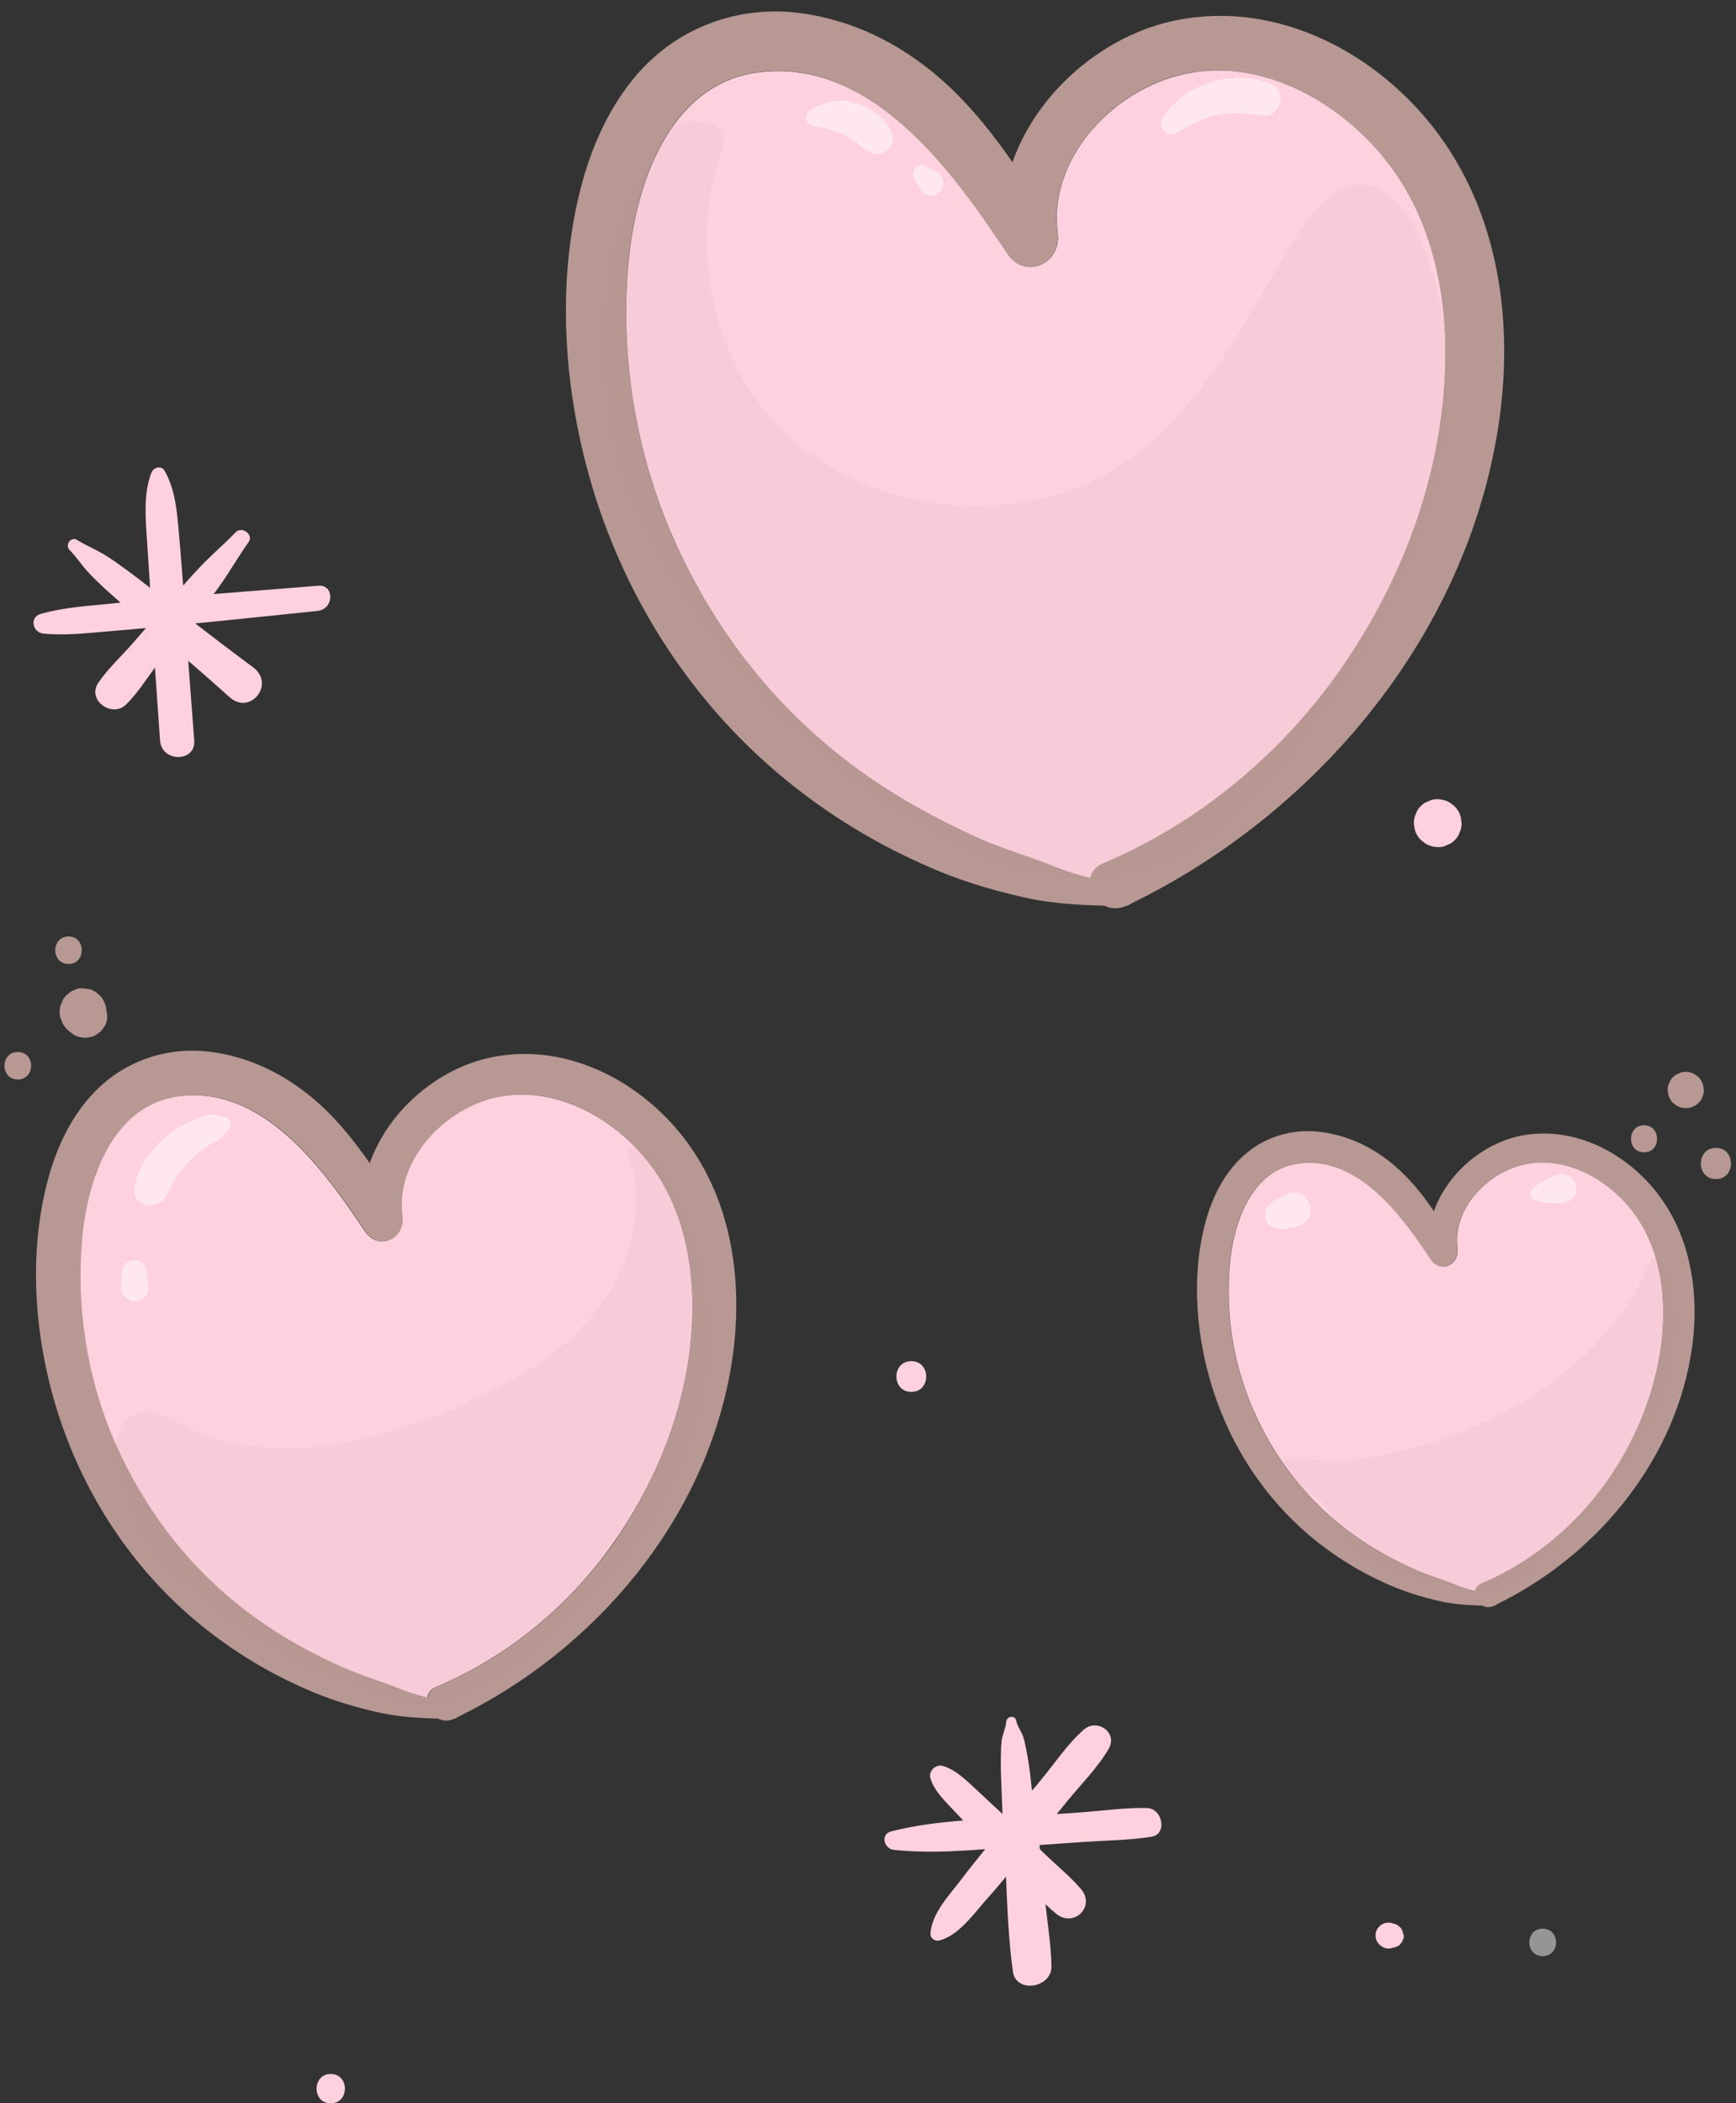 <?xml version="1.0" encoding="UTF-8"?><svg xmlns="http://www.w3.org/2000/svg" xmlns:xlink="http://www.w3.org/1999/xlink" height="910.3" preserveAspectRatio="xMidYMid meet" version="1.0" viewBox="191.7 100.7 751.7 910.3" width="751.7" zoomAndPan="magnify"><rect x="191.7" y="100.7" width="751.7" height="910.3" fill="#333333" stroke="none"/><g><g><g><g><g id="change1_10"><path d="M910.3,618.4c14.7,19.9,17.6,45.9,13.4,69.7c-8.2,46.8-41.9,86.5-84,107c-0.3,0.3-0.7,0.5-1.1,0.6 c-1.8,0.8-3.5,0.7-4.9-0.1c-5.9-0.2-11.9-0.5-17.5-1.7c-6.9-1.5-13.7-3.5-20.2-6.1c-13.7-5.6-26.4-13.3-37.6-22.8 c-19.2-16.4-33.4-38-41.2-62c-7.4-22.7-9.8-48.6-3.9-71.9c2.8-11.1,8-22.2,16.6-30c9.1-8.4,21.4-12.1,33.7-10.5 c13,1.6,24.8,7.8,34.3,16.7c5.7,5.3,10.4,11.3,14.7,17.6c5.7-16.2,21.1-29.4,37.8-32.7C873.6,587.7,896.7,600,910.3,618.4z M910.8,684.3c2.8-20,0.7-42.2-11.8-58.8c-11-14.5-30.2-25.4-48.8-20.5c-15.3,4.1-29.7,19.4-27.5,36.1c0.9,7-7.5,10.9-11.6,4.7 c-12.6-18.8-31.3-45.1-57.4-41.5c-20.4,2.8-28,26.1-29.6,43.7c-1.9,21.3,1.6,43.2,10.2,62.9c9,20.6,22.7,38.4,40.6,52 c9.4,7.1,19.7,12.9,30.5,17.6c5.4,2.3,11,3.9,16.4,6.1c2.7,1.1,5.6,2,8.4,2.7c0.3-1.4,1.1-2.6,2.9-3.3 c21.8-9.2,40.7-24.8,54.3-44.2C899.5,724.8,908,705,910.8,684.3z" fill="#b79892"/></g><g id="change2_7"><path d="M899,625.5c12.5,16.6,14.6,38.8,11.8,58.8c-2.9,20.7-11.3,40.5-23.3,57.5c-13.6,19.3-32.5,35-54.3,44.2 c-1.7,0.7-2.6,2-2.9,3.3c-2.9-0.7-5.7-1.6-8.4-2.7c-5.4-2.2-11-3.8-16.4-6.1c-10.8-4.7-21.1-10.5-30.5-17.6 c-17.9-13.6-31.6-31.4-40.6-52c-8.6-19.6-12.1-41.5-10.2-62.9c1.6-17.7,9.2-40.9,29.6-43.7c26.1-3.6,44.9,22.7,57.4,41.5 c4.2,6.2,12.5,2.3,11.6-4.7c-2.2-16.8,12.1-32,27.5-36.1C868.8,600.1,888.1,611,899,625.5z" fill="#ffd1df"/></g><g id="change1_11"><path d="M814.5,158.7c27.8,37.6,33.1,86.5,25.2,131.4c-15.4,88.2-78.9,163-158.3,201.7c-0.6,0.5-1.3,0.9-2.2,1 c-3.4,1.5-6.6,1.2-9.2-0.1c-11-0.3-22.5-1-33-3.2c-12.9-2.8-25.9-6.5-38.1-11.5c-25.8-10.6-49.7-25-70.9-43.1 c-36.2-30.8-62.9-71.6-77.7-116.7c-14-42.7-18.4-91.6-7.3-135.5c5.3-20.9,15.1-41.9,31.2-56.6c17.2-15.7,40.4-22.7,63.5-19.8 c24.5,3.1,46.6,14.7,64.6,31.5c10.7,10,19.6,21.3,27.8,33.1c10.8-30.6,39.7-55.3,71.3-61.5C745.3,100.7,788.8,124,814.5,158.7z M815.5,282.9c5.2-37.7,1.4-79.6-22.2-110.9c-20.7-27.4-57-47.9-91.9-38.6c-28.9,7.7-55.9,36.5-51.8,68.1 c1.7,13.3-14,20.6-21.9,8.8c-23.7-35.5-59-85-108.2-78.3c-38.5,5.3-52.8,49.1-55.8,82.4c-3.5,40.2,3,81.5,19.2,118.5 c17,38.8,42.8,72.3,76.6,98c17.7,13.4,37.1,24.3,57.4,33.1c10.1,4.4,20.7,7.4,30.9,11.5c5.2,2.1,10.5,3.7,15.9,5.1 c0.5-2.6,2.1-4.9,5.4-6.3c41.1-17.3,76.8-46.8,102.4-83.2C794.1,359.2,810.1,321.8,815.5,282.9z" fill="#b79892"/></g><g id="change2_8"><path d="M793.3,172c23.6,31.2,27.5,73.2,22.2,110.9c-5.4,39-21.4,76.3-43.9,108.3c-25.7,36.4-61.3,65.9-102.4,83.2 c-3.2,1.4-4.9,3.7-5.4,6.3c-5.4-1.4-10.8-3-15.9-5.1c-10.2-4.1-20.8-7.1-30.9-11.5c-20.3-8.9-39.7-19.7-57.4-33.1 c-33.8-25.6-59.6-59.2-76.6-98c-16.2-37-22.8-78.3-19.2-118.5c3-33.3,17.3-77.1,55.8-82.4c49.3-6.7,84.6,42.8,108.2,78.3 c7.8,11.7,23.6,4.4,21.9-8.8c-4.1-31.7,22.8-60.4,51.8-68.1C736.3,124.1,772.6,144.6,793.3,172z" fill="#ffd1df"/></g><g id="change1_12"><path d="M489.2,595c20.7,28,24.7,64.6,18.9,98.2c-11.5,65.9-58.9,121.7-118.2,150.6c-0.4,0.4-1,0.7-1.6,0.8 c-2.5,1.2-4.9,0.9-6.9-0.1c-8.2-0.2-16.8-0.8-24.6-2.4c-9.7-2.1-19.3-4.9-28.4-8.6c-19.3-7.9-37.1-18.7-53-32.2 c-27-23-46.9-53.5-58-87.2c-10.5-31.9-13.7-68.4-5.4-101.1c3.9-15.6,11.2-31.3,23.3-42.3c12.9-11.8,30.2-17,47.4-14.8 c18.3,2.3,34.8,11,48.3,23.5c8,7.4,14.6,15.9,20.8,24.7c8.1-22.8,29.7-41.3,53.2-45.9C437.6,551.7,470.1,569.1,489.2,595z M490,687.7c3.9-28.1,1-59.5-16.6-82.8c-15.4-20.4-42.6-35.8-68.6-28.8c-21.6,5.8-41.7,27.2-38.6,50.9 c1.3,9.9-10.5,15.4-16.3,6.6c-17.7-26.5-44-63.5-80.8-58.4c-28.7,3.9-39.4,36.6-41.6,61.5c-2.6,30,2.2,60.9,14.3,88.5 c12.7,28.9,31.9,54,57.2,73.1c13.2,10,27.7,18.1,42.9,24.7c7.5,3.3,15.5,5.5,23.1,8.6c3.8,1.6,7.8,2.8,11.9,3.8 c0.4-1.9,1.6-3.6,4-4.7c30.7-12.9,57.3-35,76.5-62.1C474,744.7,486,716.8,490,687.7z" fill="#b79892"/></g><g id="change2_9"><path d="M473.4,604.9c17.6,23.3,20.5,54.7,16.6,82.8c-4,29.1-16,57-32.8,80.9c-19.2,27.2-45.8,49.2-76.5,62.1 c-2.4,1-3.7,2.8-4,4.7c-4-1-8-2.2-11.9-3.8c-7.6-3.1-15.5-5.3-23.1-8.6c-15.2-6.6-29.7-14.7-42.9-24.7 c-25.2-19.1-44.5-44.2-57.2-73.1c-12.1-27.6-17-58.5-14.3-88.5c2.2-24.9,12.9-57.6,41.6-61.5c36.8-5,63.1,31.9,80.8,58.4 c5.9,8.8,17.6,3.3,16.3-6.6c-3.1-23.6,17-45.1,38.6-50.9C430.8,569.2,458,584.5,473.4,604.9z" fill="#ffd1df"/></g></g></g><g id="change2_1"><path d="M329.6,354.2c-15.1,1.2-30.3,2.4-45.4,3.6c1-1.3,1.9-2.5,2.8-3.8c4.3-6.1,8-12.6,12.3-18.6 c2.4-3.3-2.8-7.2-5.6-4.3c-5,5.2-10.5,9.8-15.4,15c-2.5,2.6-4.9,5.3-7.3,8c-0.6-7.4-1.1-14.8-1.8-22.2c-0.8-9.3-1.5-19.1-6.2-27.4 c-1.4-2.5-4.7-1.6-5.7,0.7c-3.5,9-2.6,19.2-2,28.6c0.5,7.1,0.9,14.2,1.4,21.3c-3.8-2.9-7.6-5.9-11.5-8.7c-2.9-2.1-5.8-4.2-8.9-6 c-3.6-2.1-7.7-3.8-11.2-6c-2.6-1.7-5.4,2.1-3.3,4.3c2.7,2.7,5,6.2,7.6,9.1c2.6,2.9,5.5,5.6,8.4,8.3c2,1.8,4.1,3.6,6.1,5.4 c-1.6,0.2-3.1,0.3-4.7,0.5c-10,1-20.1,1.6-29.9,4.4c-4.9,1.4-3.5,8,1.1,8.5c9.9,1,19.8-0.3,29.7-1.1c4.9-0.4,9.9-0.8,14.8-1.3 c-2,2.3-3.9,4.6-5.9,6.8c-4.9,5.6-10.6,10.8-14.8,17c-4.9,7.4,6,15.3,12.1,9.3c4.8-4.7,8.5-10.6,12.5-16 c0.7,10.5,1.5,21.1,2.2,31.6c0.7,9.5,15.5,9.5,14.8,0c-0.9-11.5-1.7-23-2.6-34.5c6.1,5.2,12.1,10.5,18,15.8 c8.9,7.9,19.8-5.8,10.1-13c-8.4-6.2-16.8-12.6-25.1-19c17.7-1.7,35.4-3.6,53-5.4C336.4,364.3,336.6,353.7,329.6,354.2z" fill="#ffd1df"/></g><g id="change2_2"><path d="M688.3,883.2c-9.1-0.2-18.4,1.1-27.5,1.8l-11.5,0.8c1.4-1.8,2.9-3.5,4.3-5.3c6-7.4,13.5-14.8,18.2-23 c4-7-5-13.2-10.7-8.3c-7.2,6.2-13,15.1-19.1,22.4c-1.1,1.4-2.3,2.7-3.4,4.1c-0.2-1.4-0.4-2.9-0.5-4.3c-0.5-4.4-1.1-8.9-2-13.3 c-0.4-1.9-0.7-3.8-1.3-5.6c-0.8-2.5-2.6-4.6-3.1-7.2c-0.6-2.5-4.2-1.8-4.3,0.6c-0.2,2.8-1.7,5.6-2,8.4c-0.2,1.8-0.3,3.5-0.3,5.3 c-0.1,4.6,0,9.1,0.2,13.7c0.2,4.2,0.3,8.4,0.5,12.5c-3.4-3.2-6.8-6.3-10.2-9.5c-4.6-4.2-9.5-9.5-15.6-11.3 c-3.1-0.9-6.4,2.2-5.4,5.4c1.8,5.8,6.8,10.3,10.9,14.7c1.1,1.2,2.2,2.3,3.3,3.5c-10.5,0.8-21,2.1-31.2,4.7c-4.8,1.2-3.2,7.5,1.1,8 c13.1,1.4,26.4,0.7,39.6-0.3c-3.6,4.4-7.1,8.8-10.5,13.3c-5.1,6.7-12.7,14.5-13.2,23.3c-0.1,2,2,3.4,3.9,2.9 c8.4-2.2,14.8-11.5,20.3-17.7c2.9-3.2,5.7-6.5,8.5-9.9c0.6,13.7,1.1,27.6,3,41.1c1.4,9.6,16.8,7.1,16.7-2.3 c-0.2-8.9-1.6-18-2.6-26.9c1.5,1.5,3.1,2.9,4.7,4.2c7.6,6.1,17.1-3.2,10.7-10.7c-4.2-5-9.5-9.3-14.3-13.9 c-1.2-1.1-2.4-2.2-3.5-3.4c-0.1-0.6-0.1-1.2-0.2-1.8c6.8-0.5,13.6-0.9,20.4-1.4c9.3-0.6,18.9-0.7,28.2-2.2 C697.2,894.5,695.2,883.4,688.3,883.2z" fill="#ffd1df"/></g><g id="change2_3"><path d="M799.2,937.1c-0.2-0.4-0.4-0.9-0.5-1.3c-0.3-0.6-0.8-1.1-1.4-1.5c-0.5-0.5-1.1-0.8-1.8-1 c-0.2,0-0.5-0.1-0.7-0.1c-0.1-0.1-0.3-0.1-0.4-0.2c-0.8-0.2-1.5-0.3-2.3-0.1c-0.5,0-1,0.1-1.4,0.4c-0.5,0.1-0.9,0.4-1.2,0.7 c-0.4,0.3-0.8,0.6-1,1c-0.4,0.4-0.6,0.8-0.7,1.2c-0.4,0.7-0.5,1.4-0.5,2.2c0.1,0.5,0.1,1,0.2,1.5c0.2,0.5,0.4,0.9,0.6,1.3 c0.3,0.4,0.6,0.8,0.9,1.1c0.4,0.3,0.8,0.6,1.1,0.9c0.5,0.2,0.9,0.4,1.4,0.6c0.8,0.2,1.5,0.3,2.3,0.1c0.4,0,0.8-0.1,1.1-0.3 c0.2,0,0.5-0.1,0.7-0.1c0.4-0.2,0.9-0.4,1.3-0.5c0.6-0.3,1.1-0.8,1.5-1.4c0.3-0.3,0.6-0.7,0.7-1.2c0.3-0.6,0.5-1.3,0.5-2.1 C799.3,938,799.2,937.6,799.2,937.1z" fill="#ffd1df"/></g><g id="change2_4"><path d="M586.3,689.8c-8.6,0-8.6,13.3,0,13.3C594.9,703.1,594.9,689.8,586.3,689.8z" fill="#ffd1df"/></g><g id="change2_5"><path d="M824.2,454.2c-0.5-1.8-1.4-3.3-2.7-4.6c-0.7-0.5-1.4-1.1-2.1-1.6c-1.6-0.9-3.4-1.4-5.2-1.4 c-1.4-0.1-2.8,0.2-4,0.9c-1.3,0.4-2.4,1.1-3.3,2.1c-1,0.9-1.7,2.1-2.1,3.3c-0.6,1.2-0.9,2.6-0.9,4c0.1,0.9,0.2,1.8,0.4,2.8 c0.5,1.8,1.4,3.3,2.7,4.6c0.7,0.5,1.4,1.1,2.1,1.6c1.6,0.9,3.4,1.4,5.2,1.4c1.4,0.1,2.8-0.2,4-0.9c1.3-0.4,2.4-1.1,3.3-2.1 c1-0.9,1.7-2.1,2.1-3.3c0.6-1.2,0.9-2.6,0.9-4C824.4,456,824.3,455.1,824.2,454.2z" fill="#ffd1df"/></g><g id="change2_6"><path d="M334.9,998.3c-8.1,0-8.2,12.7,0,12.7C343.1,1011,343.1,998.3,334.9,998.3z" fill="#ffd1df"/></g><g id="change1_1"><path d="M903.6,587.7c-7.5,0-7.6,11.7,0,11.7C911.1,599.5,911.1,587.7,903.6,587.7z" fill="#b79892"/></g><g id="change1_2"><path d="M929.2,570.4c-0.4-1.3-1-2.5-2-3.5c-0.5-0.4-1.1-0.8-1.6-1.2c-1.2-0.7-2.5-1.1-4-1.1c-1.1,0-2.1,0.2-3,0.7 c-1,0.3-1.8,0.9-2.5,1.6c-0.8,0.7-1.3,1.6-1.6,2.5c-0.5,0.9-0.7,1.9-0.7,3c0.1,0.7,0.2,1.4,0.3,2.1c0.4,1.3,1,2.5,2,3.5 c0.5,0.4,1.1,0.8,1.6,1.2c1.2,0.7,2.5,1.1,4,1.1c1.1,0,2.1-0.2,3-0.7c1-0.3,1.8-0.9,2.5-1.6c0.8-0.7,1.3-1.6,1.6-2.5 c0.5-0.9,0.7-1.9,0.7-3C929.3,571.8,929.3,571.1,929.2,570.4z" fill="#b79892"/></g><g id="change1_3"><path d="M934.7,597.5c-8.7,0-8.7,13.5,0,13.5C943.4,611,943.4,597.5,934.7,597.5z" fill="#b79892"/></g><g id="change1_4"><path d="M199.4,556c-7.7,0-7.7,11.9,0,11.9C207.1,567.9,207.1,556,199.4,556z" fill="#b79892"/></g><g id="change1_5"><path d="M221.4,506c-7.7,0-7.7,11.9,0,11.9C229,517.9,229,506,221.4,506z" fill="#b79892"/></g><g id="change1_6"><path d="M237.7,537.6l-0.1-0.9c0-0.1,0-0.2-0.1-0.4c-0.1-0.5-0.2-1-0.5-1.4c-0.1-0.5-0.3-1-0.6-1.4 c-0.6-1.2-1.5-2.1-2.6-2.9c-1-0.9-2.1-1.5-3.5-1.8c-0.9-0.1-1.8-0.2-2.7-0.4c-1.4-0.1-2.7,0.2-3.9,0.9c-0.9,0.2-1.6,0.7-2.2,1.3 c-1.1,0.7-2,1.7-2.6,2.9l-1,2.4c-0.5,1.8-0.5,3.6,0,5.4c0.2,0.5,0.4,0.9,0.6,1.4c0.4,1.3,1.1,2.4,2.1,3.3c0.1,0.1,0.2,0.2,0.3,0.3 c0.2,0.2,0.4,0.4,0.7,0.7c0.7,0.5,1.3,1,2,1.5c1.1,0.7,2.3,1.1,3.6,1.2c0.9,0.2,1.7,0.2,2.6,0c1.3-0.1,2.5-0.4,3.6-1.2 c0.7-0.5,1.3-1,2-1.5c0.5-0.7,1-1.3,1.5-2c0.7-1.1,1.1-2.3,1.2-3.6C238.1,540.2,238.1,538.9,237.7,537.6z" fill="#b79892"/></g><g id="change1_7"><path d="M453.1,663.6c-17.5,25-46.1,39.6-74.6,50.5c-33.5,12.8-68.1,19.6-102.3,5.9c-6.1-2.5-13.6-7.8-20.1-8.4 c-6.7-0.7-12.4,5.5-13.8,12.1c-1.3,6.6,0.7,13.3,2.6,19.7c3.5,11.4,7.4,23.3,14.8,32.9c3.6,4.7,7.9,8.6,13.2,11.4 c5.5,2.9,8.8,7.2,13.5,11.4c20.4,18.4,47.3,27.5,72.9,36.1c6,2,12.2,4.1,18.6,3.8c7.9-0.3,15.3-4.2,22.1-8.3 c42.3-25.4,78.7-63.7,93-111c8.1-26.8,8-56.1-0.5-82.8c-3.8-11.8-9.6-27.6-18.8-36.3c-2.1-2-8.4-5.8-9.9-1.8 c-0.7,1.7,1.9,7.4,2.3,9.4c0.6,3.4,0.9,6.8,1,10.3C467.3,634.4,462.2,650.6,453.1,663.6z" fill="#b79892" opacity=".09"/></g><g id="change1_8"><path d="M524.7,280.6c38,44,110.7,52.2,157.5,17.8c32.6-24,50.3-62.6,71.9-96.9c6.3-10,15-20.8,26.8-20.8 c12.6,0.1,21.4,12.6,26.2,24.3c15.2,36.8,14.4,78.9,3,117c-11.4,38.1-32.8,72.6-57.5,103.8c-16.2,20.5-35,40.4-59.4,49.6 c-46.7,17.5-98.1-9.1-136.6-40.8c-46.9-38.7-87.6-88.7-100.8-148.1c-9.1-41.1-2.8-86.8,20-122.6c4.1-6.5,8.9-10.9,17.1-10.9 c5.3,0,11.9,2.2,12.1,8.4c0.2,4-2.4,8.7-3.4,12.6c-1.2,4.9-2.2,9.8-2.8,14.8c-1.3,10-1.3,20.1-0.2,30.1 C501.1,241.3,509.8,263.3,524.7,280.6z" fill="#b79892" opacity=".09"/></g><g id="change1_9"><path d="M886.9,677.6c-28.7,32.4-67.9,49.4-110.2,55.1c-10.3,1.4-20.7-2-31.5,0c0.4-0.1,8,9.7,9,10.7 c3.5,3.3,8.6,5.6,11.6,9.2c2.2,2.7,3.2,6.4,5.3,9.3c3.1,4.4,7,8.2,11.3,11.4c12.7,9.4,28.5,13.4,44.1,15.5c4.7,0.6,9.5,1.1,14.1,0 c8-1.9,14.1-8,19.8-13.8c16.7-17,33.5-34.3,44.9-55.3c7.8-14.4,12.8-30.7,12.5-47.2c-0.1-7.4-0.8-16.5-4.7-23.1 c-5.4-9-7.2-1.8-10.1,4.3C898.9,662.5,893.3,670.4,886.9,677.6z" fill="#b79892" opacity=".09"/></g><g id="change3_1"><path d="M859.7,935.4c-7.7,0-7.7,11.9,0,11.9C867.4,947.3,867.4,935.4,859.7,935.4z" fill="#fff" opacity=".48"/></g><g id="change3_2"><path d="M289.2,584.1c-2.1-0.3-3.7-1.3-5.9-1.1c-2.2,0.1-4.3,1-6.3,1.8c-4.6,1.8-8.7,4.1-12.5,7.2 c-6.8,5.6-14.1,14.5-14.6,23.6c-0.4,7.7,9.4,8.6,13.2,3.6c2-2.7,3.1-6.1,4.9-8.9c1.9-3,4.1-5.7,6.7-8.1c2.4-2.3,5-4.4,7.8-6.1 c1.4-0.9,3.1-1.5,4.4-2.5c1.2-0.9,2-2.5,3-3.2C292,588.8,292.4,584.6,289.2,584.1z" fill="#fff" opacity=".48"/></g><g id="change3_3"><path d="M255.9,656.2c-0.1-0.5-0.2-0.9-0.3-1.4c0-0.1,0-0.1,0-0.2c0-0.1,0-0.1,0-0.2c-0.1-1-0.2-2-0.3-2.9 c-0.3-2.8-2.3-5.6-5.4-5.4c-3.1,0.1-5.3,2.4-5.4,5.4c0,1-0.1,2-0.1,2.9c0,0.1,0,0.5,0,0.7c-0.1,0.3-0.2,0.7-0.2,1 c-0.4,2.1-0.1,4.4,1.6,6c1.2,1.1,2.7,1.8,4.3,1.8C254,664,256.7,660.1,255.9,656.2z" fill="#fff" opacity=".48"/></g><g id="change3_4"><path d="M578,159.1c-2.1-7-9.3-11.9-16-13.9c-7.2-2.1-13.3-0.5-19.5,3.2c-3.3,1.9-1.8,6.9,1.9,7 c4.1,0.1,8.8,2,12.6,3.6c4.4,1.9,7.3,5.2,11.3,7.6C573.2,169.4,579.7,164.7,578,159.1z" fill="#fff" opacity=".48"/></g><g id="change3_5"><path d="M597.6,175.3c-0.5-0.3-1.1-0.7-1.6-1c-0.5-0.3-1-0.7-1.7-0.8c-0.2,0-0.3-0.1-0.5-0.1c-0.1,0-0.1-0.1-0.2-0.1 l-1.1-0.7c-1.3-0.9-3.4-0.5-4.4,0.6c-1,1.1-1.5,3.1-0.6,4.4c0.2,0.4,0.5,0.7,0.7,1.1c0,0.1,0.1,0.1,0.1,0.2c0,0.2,0,0.4,0.1,0.5 c0.2,0.7,0.5,1.1,0.8,1.7c0.3,0.5,0.7,1.1,1,1.6c1.8,2.9,5.9,3.5,8.4,1.1C601.1,181.3,600.5,177.1,597.6,175.3z" fill="#fff" opacity=".48"/></g><g id="change3_6"><path d="M742.7,137.4c-15.8-7.5-38.9-0.6-47.7,14.6c-2.2,3.9,2.3,8.5,6.2,6.2c5.9-3.5,11.5-6.5,18.3-7.9 c6.8-1.4,12.9-0.3,19.7,0.4C746.1,151.3,749,140.3,742.7,137.4z" fill="#fff" opacity=".48"/></g><g id="change3_7"><path d="M874.2,614.3c-0.5-3.6-4.2-6.3-7.8-5.2c-3.8,1.2-7.4,3.1-10.5,5.5c-2,1.5-2.2,5.1,0.8,5.8 c3.7,0.9,7.6,1.3,11.4,0.9C871.8,621,874.8,618.4,874.2,614.3z" fill="#fff" opacity=".48"/></g><g id="change3_8"><path d="M758.9,622.2c-0.6-1.8-1.7-3.5-3.4-4.4c-1.6-0.9-3.9-1.5-5.6-0.7c-3.1,1.3-6.3,2.6-8.7,5 c-1.8,1.7-2.2,4.5-1.3,6.7c1,2.4,3.1,3.5,5.6,3.8c2.6,0.2,5.7-0.6,8.2-1.3C757.5,630.1,760.2,626.1,758.9,622.2z" fill="#fff" opacity=".48"/></g></g></g></svg>